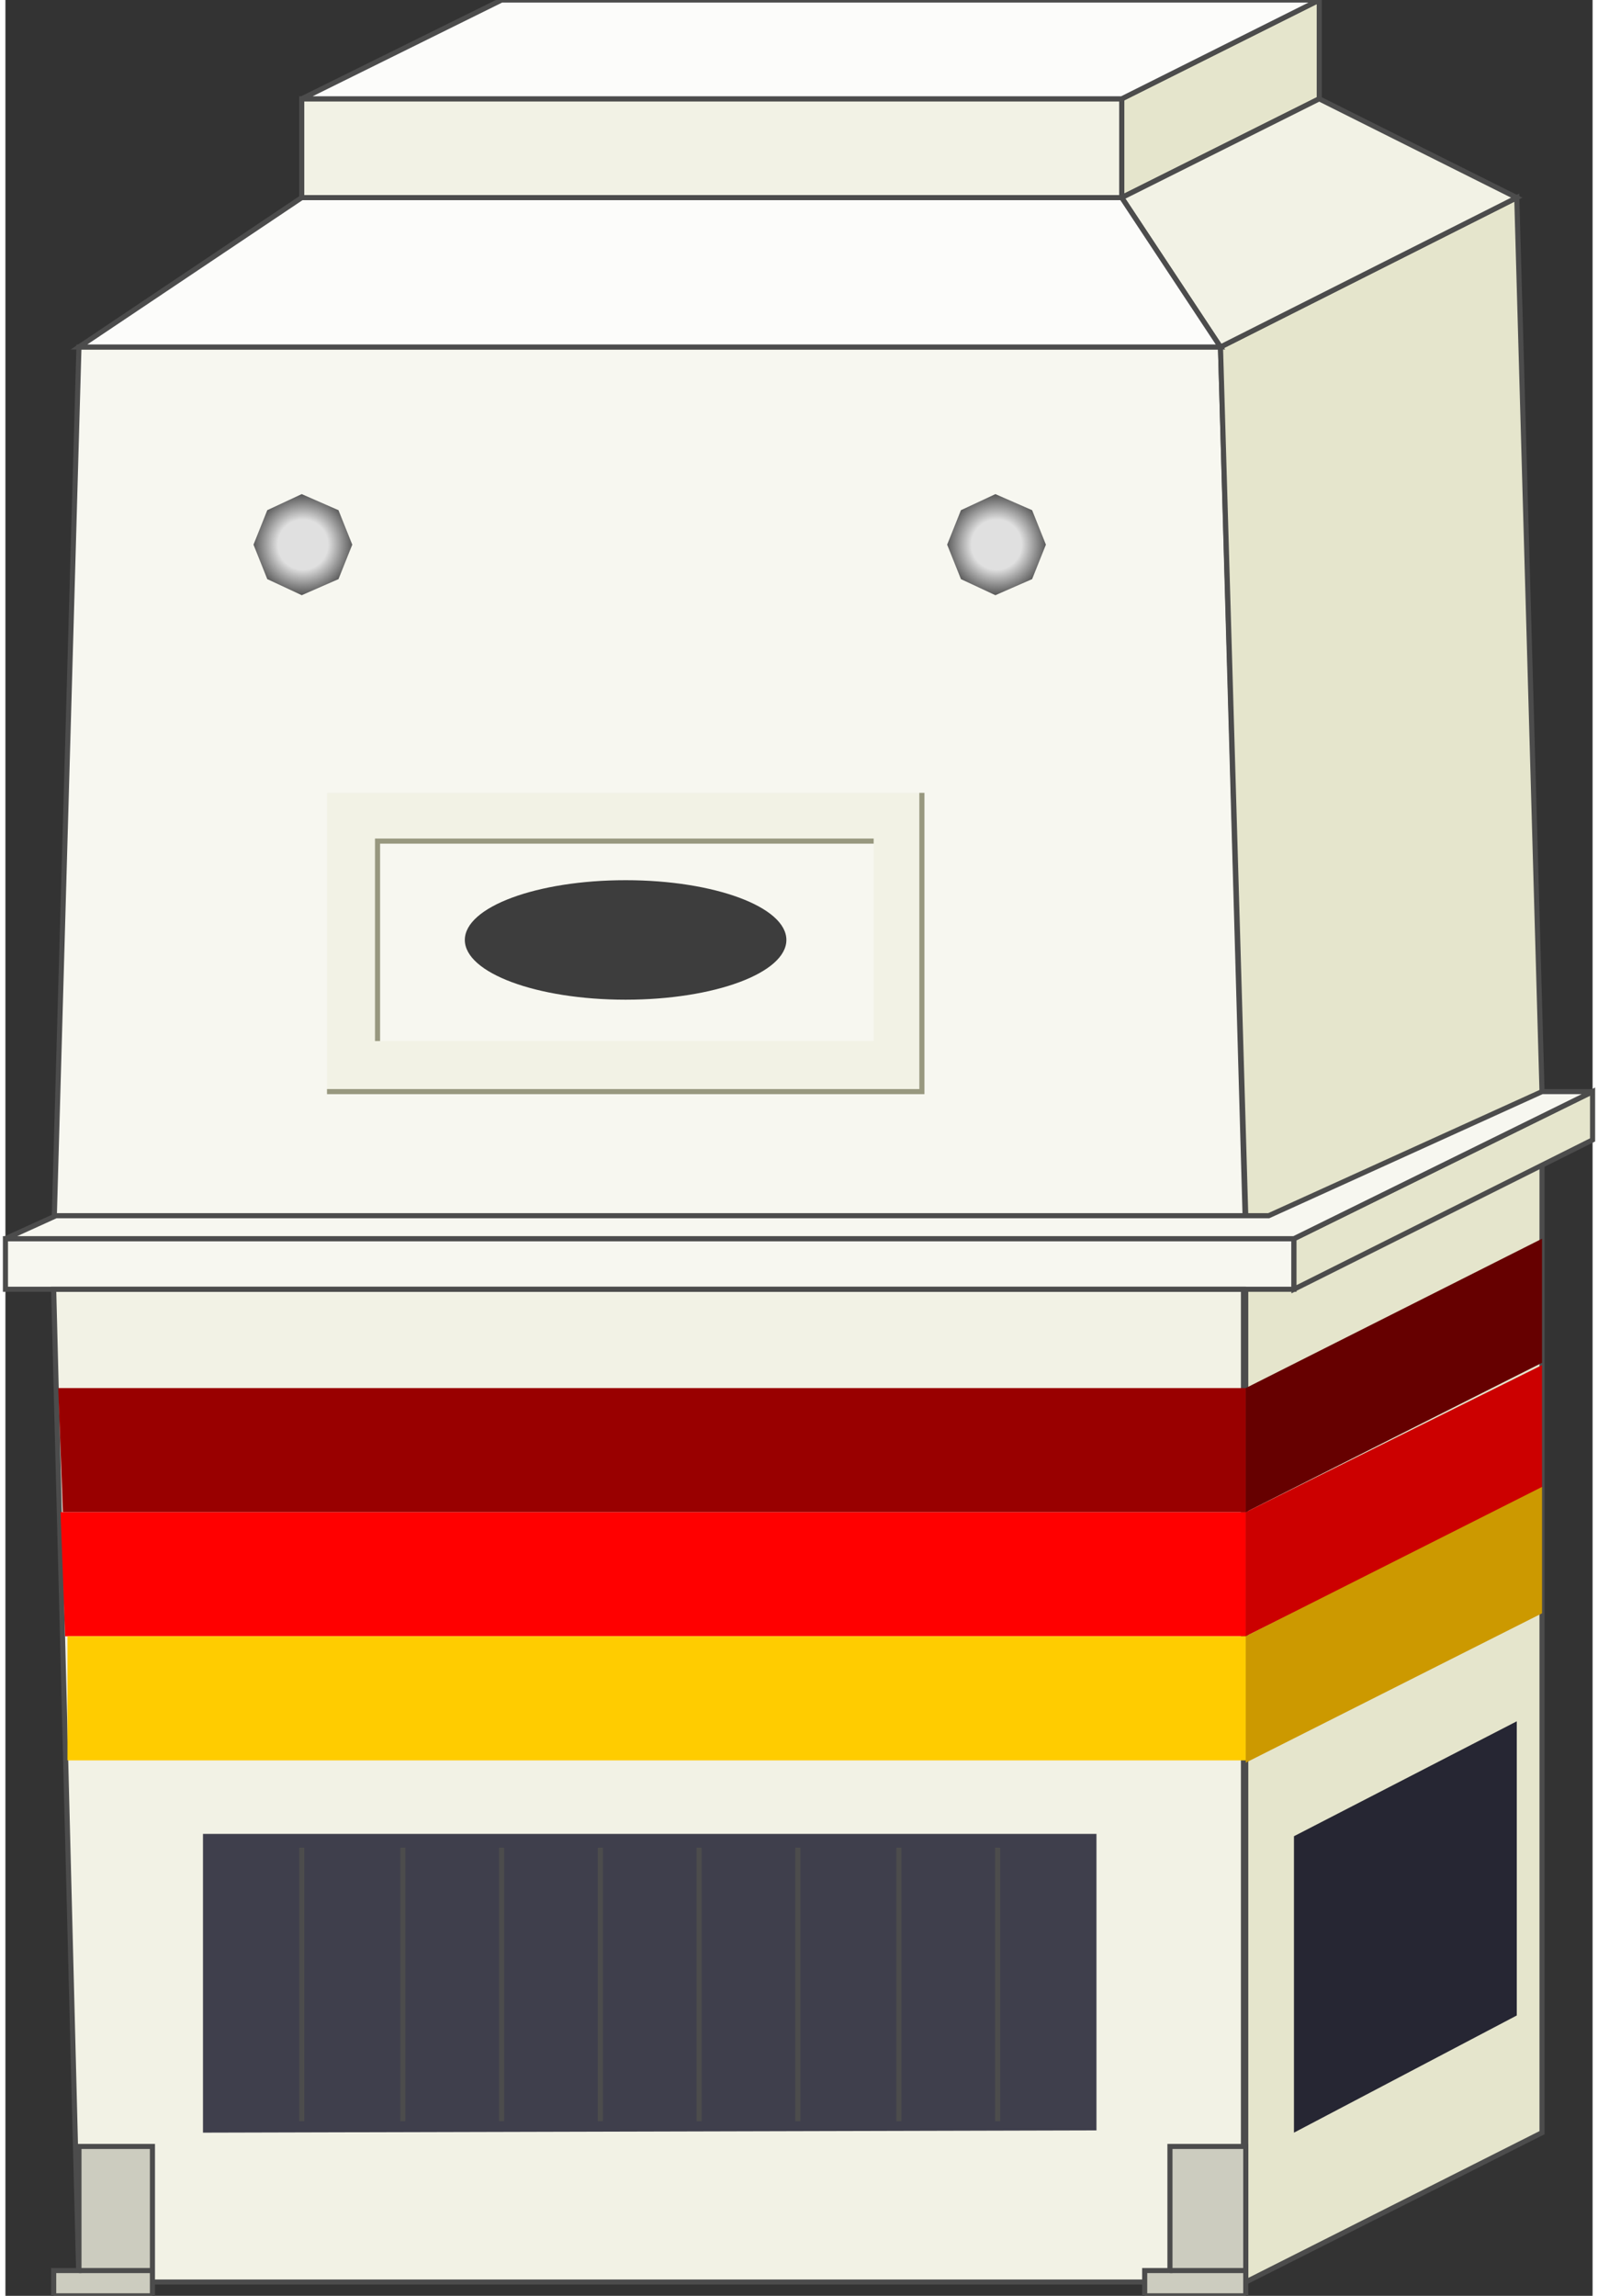 <svg version="1.1" xmlns="http://www.w3.org/2000/svg" xmlns:xlink="http://www.w3.org/1999/xlink" width="78px" height="112px" viewBox="0 0 77.817 112.5" enable-background="new 0 0 77.817 112.5" xml:space="preserve">
<rect x="0" y="0" width="77.817" height="112.5" fill="#333333" stroke="none"/>
<g id="Group_Cooling_Unit">
	<path fill="#F2F2E5" d="M3.605,111.824L2.366,63.176h58.446v48.648H3.605z" />
	<path fill="#F7F7F0" stroke="#4C4C4C" stroke-width="0.25" d="M2.366,60.698l1.239-43.694h55.968l1.239,43.694H2.366z" />
	<path fill="#E5E5CC" stroke="#4C4C4C" stroke-width="0.25" d="M60.812,111.824V59.572l-1.239-42.568L74.1,9.685l1.238,43.807   v51.013L60.812,111.824z" />
	<path fill="#E5E5CC" stroke="#4C4C4C" stroke-width="0.25" d="M64.416,4.842V0l-9.685,4.842v4.842L64.416,4.842z" />
	<path fill="#F7F7F0" stroke="#4C4C4C" stroke-width="0.25" d="M0.001,60.698v2.478h63.175v-2.478H0.001z" />
	<path fill="#E5E5CC" stroke="#4C4C4C" stroke-width="0.25" d="M77.817,53.491v2.365l-14.641,7.32v-2.478L77.817,53.491z" />
	<path fill="#F7F7F0" stroke="#4C4C4C" stroke-width="0.25" d="M0.001,60.698l2.478-1.126h59.459l13.4-6.081h2.479l-14.641,7.207   H0.001z" />
	<path fill="none" stroke="#4C4C4C" stroke-width="0.25" d="M3.605,111.824L2.366,63.176H60.7v48.648H3.605" />
</g>
<g id="Group_Vent">
	<path fill="#3F3F4C" d="M9.686,104.504V89.865h43.807v14.527L9.686,104.504z" />
	<path fill="none" stroke="#4C4C4C" stroke-width="0.25" d="M14.528,103.941v-13.4" />
	<path fill="none" stroke="#4C4C4C" stroke-width="0.25" d="M19.483,103.941v-13.4" />
	<path fill="none" stroke="#4C4C4C" stroke-width="0.25" d="M24.326,103.941v-13.4" />
	<path fill="none" stroke="#4C4C4C" stroke-width="0.25" d="M29.168,103.941v-13.4" />
	<path fill="none" stroke="#4C4C4C" stroke-width="0.25" d="M34.01,103.941v-13.4" />
	<path fill="none" stroke="#4C4C4C" stroke-width="0.25" d="M38.853,103.941v-13.4" />
	<path fill="none" stroke="#4C4C4C" stroke-width="0.25" d="M43.807,103.941v-13.4" />
	<path fill="none" stroke="#4C4C4C" stroke-width="0.25" d="M48.65,103.941v-13.4" />
	<path fill="#262633" d="M63.176,104.504V89.978L74.1,84.347v14.415L63.176,104.504z" />
</g>
<g id="Group_Brown_Stripe">
	<path fill="#660000" d="M60.812,74.1v-6.082l14.526-7.319v6.081L60.812,74.1z" />
	<path fill="#990000" d="M2.816,74.1l-0.225-6.082h58.221V74.1H2.816z" />
</g>
<g id="Group_Red_Stripe">
	<path fill="#CC0000" d="M60.812,80.18V74.1l14.526-7.207v6.08L60.812,80.18z" />
	<path fill="#FF0000" d="M2.929,80.18L2.704,74.1h58.108v6.08H2.929z" />
</g>
<g id="Group_Yellow_Stripe">
	<path fill="#CC9900" d="M60.812,86.374V80.18l14.526-7.319v6.194L60.812,86.374z" />
	<path fill="#FFCC00" d="M3.042,86.262V80.18h57.771v6.082H3.042z" />
</g>
<g id="Group_Display">
	<path fill="#F2F2E5" d="M15.767,38.852h29.167v14.64H15.767V38.852z" />
	<path fill="#F7F7F0" d="M18.245,41.216h24.324v9.797H18.245V41.216z" />
	<path fill="none" stroke="#98987F" stroke-width="0.25" d="M15.767,53.491h29.167v-14.64" />
	<path fill="none" stroke="#98987F" stroke-width="0.25" d="M42.569,41.216H18.245v9.797" />
</g>
<g id="Group_Stand">
	<path fill="#CCCCBF" stroke="#4C4C4C" stroke-width="0.25" d="M60.812,105.18v7.32h-4.955v-1.238h1.239v-6.082H60.812z" />
	<path fill="#CCCCBF" stroke="#4C4C4C" stroke-width="0.25" d="M7.208,105.18v7.32H2.366v-1.238h1.239v-6.082H7.208z" />
	<path fill="none" stroke="#4C4C4C" stroke-width="0.25" d="M3.605,111.262h3.604" />
	<path fill="none" stroke="#4C4C4C" stroke-width="0.25" d="M57.096,111.262h3.716" />
</g>
<g id="Group_Monitor">
	<ellipse fill="#3D3D3D" cx="30.407" cy="46.059" rx="7.883" ry="2.928" />
</g>
<g id="Group_Tuner">
	<radialGradient id="SVGID_1_" cx="48.593" cy="26.689" r="2.449" gradientUnits="userSpaceOnUse">
		<stop offset="0" style="stop-color:#E0E0E0" />
		<stop offset="0.5" style="stop-color:#E0E0E0" />
		<stop offset="1" style="stop-color:#595959" />
	</radialGradient>
	<path fill="url(#SVGID_1_)" d="M46.172,26.689L46.848,25l1.689-0.788L50.338,25l0.676,1.689l-0.676,1.689l-1.801,0.788   l-1.689-0.788L46.172,26.689z" />
	<radialGradient id="SVGID_2_" cx="14.585" cy="26.689" r="2.449" gradientUnits="userSpaceOnUse">
		<stop offset="0" style="stop-color:#E0E0E0" />
		<stop offset="0.5" style="stop-color:#E0E0E0" />
		<stop offset="1" style="stop-color:#595959" />
	</radialGradient>
	<path fill="url(#SVGID_2_)" d="M12.163,26.689L12.839,25l1.689-0.788L16.33,25l0.676,1.689l-0.676,1.689l-1.802,0.788l-1.689-0.788   L12.163,26.689z" />
</g>
<g id="Group_Top_Cover">
	<path fill="#F2F2E5" stroke="#4C4C4C" stroke-width="0.25" d="M14.528,9.685V4.842h40.203v4.842H14.528z" />
	<path fill="#F2F2E5" stroke="#4C4C4C" stroke-width="0.25" d="M74.1,9.685l-9.685-4.842l-9.685,4.842l4.842,7.32L74.1,9.685z" />
	<path fill="#FCFCFA" stroke="#4C4C4C" stroke-width="0.25" d="M24.326,0l-9.797,4.842h40.203L64.416,0H24.326z" />
	<path fill="#FCFCFA" stroke="#4C4C4C" stroke-width="0.25" d="M3.605,17.004l10.923-7.32h40.203l4.842,7.32H3.605z" />
</g>
</svg>